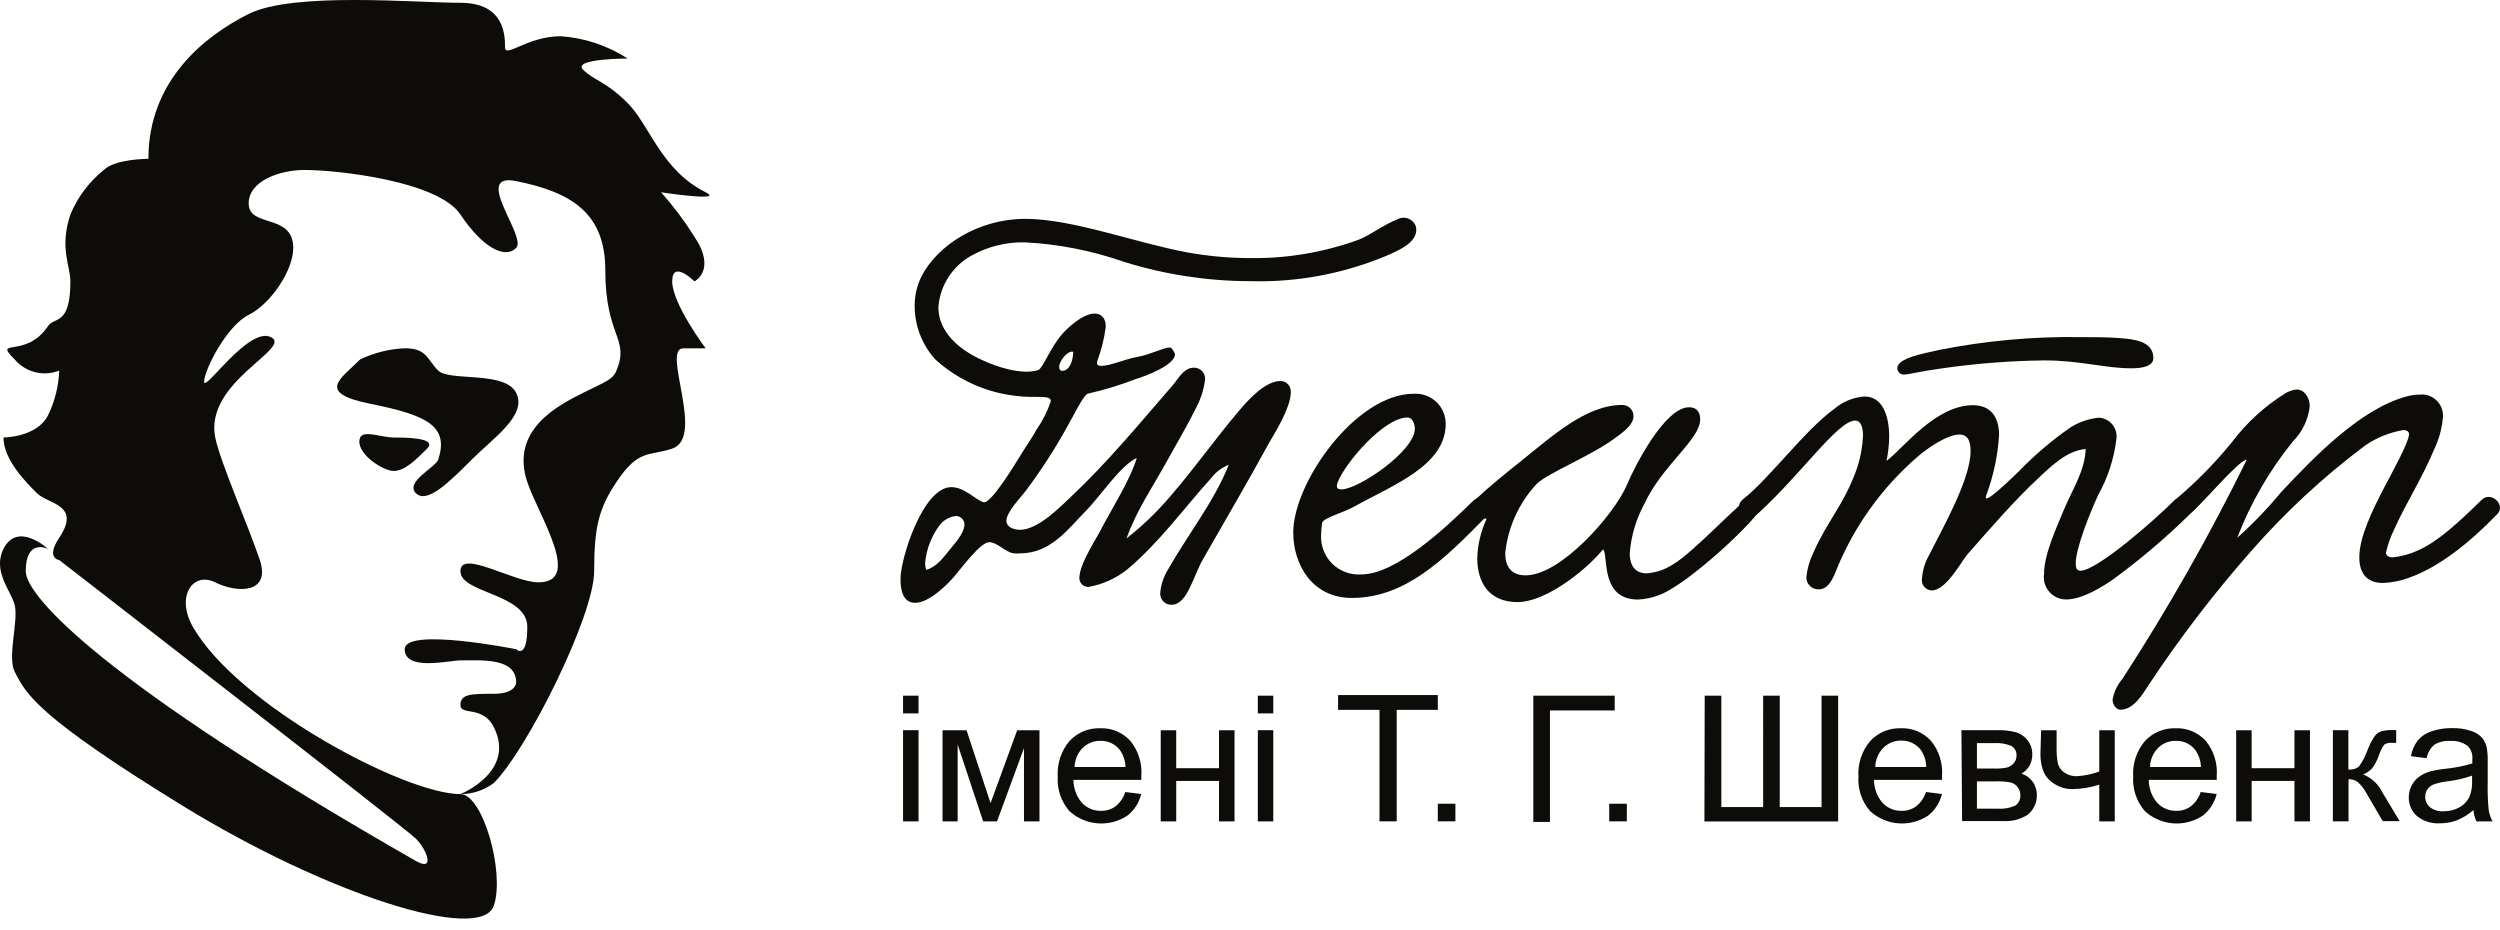 <svg xmlns="http://www.w3.org/2000/svg" width="86" height="32" fill="none" viewBox="0 0 86 32">
    <path fill="#0E0C08" d="M40.259 17.071c.847-.974 1.495-1.917 2.377-2.956.287-.341.882-1.008 1.407-1.008.05 0 .099.009.144.028.046.02.087.048.12.084.035.036.06.079.077.126.017.046.023.096.02.145 0 .56-.63 1.534-.74 1.73-.767 1.406-1.316 2.323-2.27 3.998-.36.614-.54 1.587-1.1 1.587-.102 0-.2-.04-.272-.112-.072-.072-.112-.17-.112-.27.02-.295.113-.579.268-.829.648-1.15 1.603-2.362 2.09-3.604-.244.096-.457.258-.614.468-.9.993-1.782 2.216-2.883 3.136-.383.303-.834.507-1.315.594-.042.004-.084-.001-.124-.015-.04-.014-.077-.036-.108-.065-.03-.029-.055-.064-.071-.103-.016-.04-.024-.081-.023-.123 0-.507.648-1.442.767-1.714.341-.648 1.008-1.71 1.208-2.416-.575.272-1.28 1.35-1.749 1.821-.56.56-1.188 1.461-2.25 1.461-.078.01-.156.01-.234 0-.288-.034-.56-.383-.847-.383-.288 0-.936.866-1.173 1.15-.238.284-.882.936-1.37.936-.413 0-.505-.414-.505-.829 0-.686.766-3.151 1.748-3.151.468 0 .866.468 1.116.521.249.054 1.08-1.315 1.28-1.64.2-.327.36-.541.54-.867.21-.3.374-.627.488-.974 0-.234-.56-.088-1.208-.18-1.036-.116-2.008-.558-2.776-1.262-.452-.505-.702-1.159-.701-1.836-.002-.35.078-.695.233-1.008.541-1.063 1.948-1.983 3.57-1.983 1.622 0 3.75.81 5.552 1.15.72.132 1.45.199 2.181.2 1.271.018 2.535-.196 3.73-.629.415-.16.767-.468 1.37-.72.058-.027.122-.041.186-.04.065 0 .128.014.187.041.058.028.11.067.151.117.042.049.072.107.089.169.088.506-.575.794-1.081 1.008-1.468.604-3.046.893-4.632.848-1.473-.003-2.938-.228-4.344-.668-1.092-.382-2.233-.607-3.39-.667-.64-.016-1.274.139-1.836.449-.325.177-.601.433-.802.744-.201.312-.32.669-.348 1.039 0 .866.74 1.476 1.515 1.82.448.216 1.35.522 1.917.342.16-.054.414-.767.828-1.242.142-.161.682-.702 1.116-.702.252 0 .383.18.383.449-.051.4-.148.791-.288 1.17-.034.145 0 .18.146.18.288 0 .867-.254 1.227-.307.487-.092.9-.326 1.116-.326.088 0 .18.215.18.234 0 .36-.974.74-1.334.847-.54.209-1.093.378-1.657.506-.16.035-.521.809-.686 1.081-.421.771-.897 1.512-1.422 2.216-.18.253-.702.767-.702 1.082 0 .199.234.306.468.306.648 0 1.46-.866 1.767-1.15 1.227-1.15 2.377-2.542 3.497-3.834.16-.18.36-.594.72-.594.054 0 .106.01.155.032.048.02.092.052.128.09.036.04.064.085.081.136.017.05.024.103.02.156-.049.374-.171.735-.36 1.062-.273.56-.702 1.28-.867 1.587-.54.993-1.116 1.802-1.476 2.81.55-.43 1.055-.916 1.507-1.449zm-7.569 1.814c.127-.161.487-.54.487-.848-.002-.075-.032-.147-.086-.2-.053-.054-.126-.085-.201-.087-.11.011-.215.044-.31.097-.097.053-.182.124-.25.21-.289.382-.464.838-.506 1.315.001.079.013.157.034.233.36-.103.58-.406.832-.72zm3.746-6.254c0 .073.035.127.108.127.16 0 .287-.161.34-.383.022-.09.033-.181.035-.273-.195-.057-.483.322-.483.518v.011zM46.581 17.429c-.383.215-1.062.383-1.1.56-.02.127-.03.255-.035.383-.014.186.013.372.078.547.065.175.166.333.298.465.132.132.29.233.465.298.175.065.361.092.547.078 1.173 0 2.864-1.568 3.834-2.523.341-.341.828.146.468.522-1.476 1.514-2.81 2.81-4.632 2.81-1.368 0-2.016-1.15-2.016-2.25 0-1.73 2.162-4.774 4.144-4.774.143-.009.285.012.42.06.133.049.256.125.359.223.103.098.185.217.24.348.056.132.083.273.082.416-.016 1.43-1.798 2.082-3.152 2.837zm-.56-.847c-.017.04-.029.082-.034.126 0 .092.053.127.16.127.576 0 2.524-1.315 2.524-2.09 0-.146-.073-.383-.253-.383-.828.004-2.159 1.59-2.397 2.22z"/>
    <path fill="#0E0C08" d="M50.565 17.518c.005-.064.024-.126.055-.182.031-.056.074-.105.125-.144.521-.486 1.17-1.008 1.514-1.28 1.15-.92 2.3-1.982 3.55-1.982.102 0 .2.04.272.112.072.072.112.17.112.271 0 .307-.383.575-.648.767-.866.633-2.3 1.188-2.684 1.568-.61.654-.989 1.488-1.081 2.377 0 .433.18.767.702.767 1.227 0 3.067-2.128 3.477-3.098.288-.686 1.315-2.684 2.143-2.684.234 0 .384.127.384.414 0 .702-1.296 1.568-1.917 2.903-.288.527-.46 1.11-.506 1.71 0 .467.233.686.575.686.313-.022.616-.121.882-.288.74-.414 2.488-2.342 2.722-2.342.087.009.169.048.23.11.063.062.102.144.111.231 0 .307-2.504 2.684-3.531 3.044-.225.085-.462.134-.702.146-1.28 0-1.027-1.422-1.188-1.714 0 0-.054 0-.073.054-.614.72-1.948 1.748-2.883 1.748-1.009 0-1.388-.701-1.388-1.514.013-.455.118-.902.306-1.315v-.054c-.056.023-.118.033-.18.03-.06-.004-.12-.021-.174-.051-.054-.03-.1-.071-.136-.122-.035-.05-.059-.107-.07-.168z"/>
    <path fill="#0E0C08" d="M70.149 16.42c-.867.809-1.641 1.71-2.47 2.65-.233.287-.74 1.241-1.226 1.241-.048-.001-.095-.012-.139-.033-.043-.02-.082-.049-.114-.085-.032-.036-.057-.078-.072-.123-.015-.046-.02-.094-.016-.142.018-.268.09-.529.214-.767.522-1.027 1.461-2.684 1.461-3.638 0-.234-.034-.575-.383-.575-.433 0-1.15.506-1.442.766-1.215 1.05-2.166 2.371-2.776 3.857-.126.326-.287.702-.613.702-.058.004-.116-.005-.17-.025-.055-.02-.104-.052-.145-.093-.041-.041-.073-.09-.094-.145-.02-.054-.028-.112-.024-.17.03-.283.11-.558.233-.813.507-1.15 1.063-1.656 1.515-2.937.116-.356.183-.726.2-1.1 0-.288-.074-.522-.27-.522-.593 0-1.836 1.821-3.335 3.19-.448.414-.9-.2-.521-.487.92-.72 2.09-2.342 3.151-3.117.29-.244.65-.389 1.028-.414.613 0 .847.648.847 1.388-.004.278-.034.556-.092.828.56-.414 1.676-1.917 2.972-1.917.594 0 .9.384.9 1.028-.044.715-.195 1.419-.448 2.09-.126.383.847-.576 1.116-.829.548-.57 1.152-1.084 1.802-1.534.29-.178.616-.289.954-.325.09.003.177.024.257.063.08.039.152.094.21.162.057.067.1.147.125.232.026.085.033.175.022.263-.081.685-.296 1.347-.633 1.948-.287.629-.767 1.821-.767 2.343 0 .092 0 .253.161.253.576 0 2.596-1.783 3.225-2.416.034-.032.074-.057.118-.073.044-.016.09-.024.138-.022.046.001.092.012.135.031.043.02.081.047.113.082.032.034.057.074.073.118.017.044.025.09.023.137-.002.047-.013.093-.032.136-.02.042-.047.08-.081.113-.811.794-1.679 1.528-2.596 2.197-.287.199-1.027.686-1.603.686-.11 0-.218-.022-.318-.066-.1-.045-.19-.11-.262-.193-.073-.082-.127-.179-.16-.284-.031-.104-.04-.215-.026-.324 0-.72.468-1.675.667-2.181.307-.74.74-1.369.767-2.128-.644.054-1.166.575-1.6.974zm3.17-3.75c-.9 0-1.767-.272-2.99-.272-1.175.014-2.348.105-3.512.272-.793.107-1.15.215-1.334.215-.057-.001-.11-.024-.15-.064-.04-.04-.064-.094-.065-.15 0-.361.901-.507 1.423-.63 1.607-.32 3.245-.47 4.884-.444.449 0 .901 0 1.35.034.448.035 1.15.092 1.15.686.004.28-.376.353-.755.353z"/>
    <path fill="#0E0C08" d="M78.492 16.907c1.15-1.227 2.737-2.864 4.325-3.278.135-.035.274-.053.414-.054.103-.012.207-.001.306.031s.19.085.266.155c.076.07.137.156.178.251.04.096.06.199.059.303-.03.399-.134.79-.307 1.15-.414.993-.993 1.89-1.369 2.738-.127.257-.224.529-.288.808 0 .108.108.162.234.162.313-.033.618-.119.901-.254.668-.306 1.335-.92 2.163-1.729.326-.306.828.18.54.487-.954.99-2.016 1.837-3.044 2.197-.288.108-.593.17-.9.18-.522 0-.81-.306-.81-.881 0-.702.449-1.622.882-2.45.215-.415.828-1.515.828-1.783 0-.092-.073-.146-.2-.146-.463.079-.906.257-1.295.521-1.448 1.082-2.777 2.315-3.965 3.677-1.26 1.433-2.422 2.95-3.477 4.54-.215.326-.521.882-.993.882-.146 0-.268-.18-.268-.342.046-.266.164-.516.34-.72 1.574-2.426 3.001-4.943 4.276-7.538-.269 0-1.568 1.568-1.963 1.875-.395.306-.794-.108-.487-.506.71-.598 1.363-1.261 1.948-1.983.504-.666 1.127-1.234 1.836-1.675.117-.07.248-.113.383-.127.269 0 .45.288.45.575-.049.457-.252.883-.576 1.208-.81.998-1.457 2.117-1.917 3.317.55-.491 1.06-1.023 1.53-1.591zM31.065 24.54v-.61h.533v.61h-.533zm0 3.715v-3.137h.533v3.137h-.533zM32.422 25.121h.828l.825 2.508.916-2.508h.767v3.136h-.533v-2.523l-.928 2.523h-.475l-.879-2.645v2.645h-.52v-3.136zM38.71 27.245l.548.069c-.07.296-.239.56-.48.747-.301.198-.66.29-1.021.262-.36-.028-.7-.176-.968-.419-.285-.328-.43-.755-.403-1.188-.027-.446.118-.886.407-1.227.135-.145.299-.258.482-.334.182-.075.379-.11.576-.103.192-.007.383.028.56.102.178.075.337.186.468.327.277.337.415.768.383 1.204v.142h-2.335c-.001.29.102.57.291.79.084.09.186.16.299.208.113.047.234.07.357.068.178.005.354-.05.498-.154.16-.127.277-.3.338-.494zm-1.745-.86h1.752c-.005-.213-.074-.42-.199-.593-.079-.099-.18-.178-.294-.231-.114-.053-.24-.08-.365-.076-.114-.003-.228.017-.334.06-.106.041-.203.105-.284.185-.171.176-.27.41-.276.656zM39.93 25.121h.532v1.304h1.472V25.12h.533v3.136h-.533v-1.391h-1.472v1.391h-.533v-3.136zM43.269 24.54v-.61h.532v.61h-.532zm0 3.715v-3.137h.532v3.137h-.532zM47.455 28.254V24.42H46.03v-.51h3.431v.51h-1.414v3.834h-.59zM49.46 28.254v-.606h.606v.606h-.606zM52.746 23.93h2.8v.51h-2.228v3.834h-.572V23.93zM55.357 28.254v-.606h.606v.606h-.606zM58.643 23.93h.571v3.834h1.438V23.93h.571v3.834h1.438V23.93h.571v4.328h-4.6l.01-4.328zM66.254 27.245l.548.069c-.07.296-.24.56-.48.747-.302.198-.661.29-1.021.262-.36-.028-.701-.176-.968-.419-.285-.328-.43-.755-.403-1.188-.028-.446.118-.886.407-1.227.134-.145.299-.258.481-.334.183-.075.38-.11.577-.103.192-.007.383.028.56.102.178.075.337.186.467.327.278.337.415.768.384 1.204v.142h-2.34c0 .29.103.57.292.79.084.09.186.16.299.208.112.047.234.07.357.068.178.005.353-.05.498-.154.161-.127.28-.299.341-.494zm-1.745-.86h1.752c-.002-.215-.07-.425-.195-.601-.08-.099-.18-.178-.294-.23-.115-.054-.24-.08-.366-.077-.114-.003-.228.017-.334.06-.106.042-.202.105-.283.186-.175.177-.275.414-.28.663zM67.473 25.119H68.7c.226-.009.452.017.67.077.153.051.286.147.384.276.105.137.16.306.157.479.002.133-.03.265-.092.383-.067.116-.164.213-.28.28.155.047.29.144.384.276.099.14.15.308.145.48 0 .126-.029.251-.084.365-.055.114-.135.215-.234.294-.25.159-.544.234-.84.215h-1.414l-.023-3.125zm.533 1.319h.567c.157.006.314-.005.468-.035.087-.025.165-.074.226-.142.064-.07.1-.162.1-.256.006-.069-.007-.138-.038-.199-.031-.06-.08-.112-.139-.146-.19-.079-.396-.112-.602-.096h-.582v.874zm0 1.38h.697c.213.018.426-.018.621-.104.058-.04.105-.094.136-.157.03-.063.045-.133.04-.203.001-.101-.032-.2-.095-.28-.062-.083-.152-.14-.253-.16-.166-.029-.334-.04-.502-.035h-.644v.939zM70.214 25.121h.533v.594c-.006.187.01.373.046.556.035.124.113.23.219.303.128.089.281.133.437.127.262-.015.52-.07.766-.161V25.12h.533v3.136h-.533v-1.265c-.295.098-.604.15-.916.153-.223.005-.442-.058-.629-.18-.173-.102-.308-.258-.383-.445-.066-.185-.099-.381-.096-.578l.023-.82zM75.704 27.245l.549.069c-.07.296-.24.56-.48.747-.302.198-.661.29-1.021.262-.36-.028-.701-.176-.968-.419-.285-.328-.43-.755-.403-1.188-.028-.446.118-.886.406-1.227.135-.145.3-.258.482-.334.183-.075.38-.11.577-.103.192-.007.383.028.56.102.177.075.337.186.467.327.278.337.415.768.383 1.204v.142h-2.338c-.001.29.102.57.291.79.084.09.185.16.298.208.113.047.235.07.358.068.178.005.353-.05.498-.154.161-.127.28-.299.341-.494zm-1.744-.86h1.752c-.005-.213-.075-.42-.2-.593-.078-.099-.179-.178-.293-.231-.114-.053-.24-.08-.366-.076-.114-.003-.227.017-.334.06-.106.041-.202.105-.283.185-.172.176-.27.41-.276.656zM76.924 25.121h.532v1.304h1.473V25.12h.533v3.136h-.533v-1.391h-1.472v1.391h-.533v-3.136zM80.251 25.118h.533v1.354c.127.013.254-.02.357-.096.128-.173.229-.364.3-.568.063-.173.148-.338.252-.49.057-.074.135-.13.222-.161.133-.034.27-.048.407-.043h.107v.441h-.145c-.094-.013-.19.009-.269.062-.08.118-.143.247-.188.383-.052.152-.127.296-.222.426-.087.092-.193.166-.31.214.294.122.534.348.67.637l.583.97h-.583l-.563-.966c-.077-.146-.18-.276-.303-.384-.091-.063-.2-.095-.31-.092v1.45h-.538v-3.137zM85.086 27.866c-.168.149-.36.268-.567.352-.188.07-.387.105-.587.104-.287.018-.57-.072-.793-.253-.09-.08-.162-.18-.21-.292-.047-.11-.07-.231-.067-.352 0-.143.035-.284.102-.41.067-.127.164-.235.282-.315.117-.078.247-.136.383-.172.156-.037.313-.064.472-.08.32-.03.638-.092.947-.185v-.138c.009-.082 0-.165-.026-.244-.026-.079-.068-.15-.124-.212-.173-.132-.388-.196-.605-.18-.194-.015-.386.03-.553.13-.138.12-.231.284-.264.464l-.54-.07c.034-.195.115-.38.233-.54.124-.146.286-.255.468-.314.23-.078.47-.116.713-.111.221-.007.442.025.652.096.147.043.279.125.383.237.083.105.14.23.165.36.023.163.032.327.027.492v.701c-.008.314.003.627.035.94.022.134.067.264.134.383h-.556c-.058-.123-.093-.256-.104-.391zm-.046-1.185c-.28.1-.57.166-.866.2-.159.017-.314.053-.464.107-.086.035-.16.095-.211.172-.06.095-.085.208-.069.32.016.11.072.213.157.286.135.103.302.154.472.142.19.003.377-.043.544-.134.156-.087.28-.221.353-.384.065-.17.094-.351.084-.533v-.176zM23.891 9.68s.767-.382 0-1.533c-.34-.542-.724-1.055-1.15-1.533 0 0 2.22.34 1.534 0-1.534-.767-1.917-2.3-2.684-3.068-.767-.766-1.15-.766-1.534-1.15-.383-.383 1.534-.383 1.534-.383-.69-.446-1.481-.71-2.3-.767-1.15 0-1.918.767-1.918.383 0-.383 0-1.533-1.533-1.533-1.534 0-5.751-.384-7.285.383-1.533.767-3.45 2.3-3.45 4.984 0 0-1.15 0-1.534.384-.506.407-.901.934-1.15 1.533-.384 1.15 0 1.76 0 2.3 0 1.534-.556 1.216-.767 1.534-.767 1.15-1.917.384-1.15 1.15.183.217.43.37.705.44.275.068.565.049.828-.056-.02.532-.15 1.055-.383 1.534-.383.767-1.534.767-1.534.767 0 .766.767 1.533 1.15 1.917.384.383 1.534.383.767 1.533-.475.713 0 .767 0 .767s11.886 9.202 12.27 9.585c.383.383.666 1.15 0 .767C3.57 23.483.886 20.508.886 19.649c0-1.15.767-.766.767-.766s-1.05-.97-1.534 0c-.383.766.261 1.445.384 1.917.142.555-.257 1.786 0 2.3.383.767.767 1.534 5.75 4.6 4.985 3.068 10.299 4.763 10.736 3.451.384-1.15-.383-3.834-1.15-3.834-1.917 0-7.668-3.067-9.202-5.75-.602-1.055 0-1.918.767-1.534.767.383 1.917.383 1.534-.767-.384-1.15-1.365-3.378-1.534-4.217-.383-1.917 2.684-3.068 1.917-3.451-.767-.384-2.3 1.917-2.3 1.534 0-.384.766-1.918 1.533-2.3.767-.384 1.534-1.534 1.534-2.301 0-1.212-1.534-.675-1.534-1.534 0-.767 1.058-1.15 1.917-1.15 1.15 0 4.601.383 5.368 1.533.767 1.15 1.534 1.534 1.917 1.15.383-.383-1.534-2.61 0-2.3 1.917.384 3.067 1.112 3.067 3.068 0 2.3.847 2.33.383 3.45-.13.318-.383.384-1.15.767-.87.437-2.515 1.277-1.917 3.067.384 1.15 1.917 3.45.384 3.45-.86 0-2.684-1.15-2.684-.383 0 .767 2.3.767 2.3 1.917s-.383.767-.383.767-3.834-.767-3.834 0 1.534.384 1.917.384c.767 0 1.917-.092 1.917.766 0 0 0 .384-.767.384s-1.15 0-1.15.383c0 .384.767 0 1.15.767.767 1.534-1.15 2.3-1.15 2.3.415.002.82-.133 1.15-.383 1.15-1.15 3.45-5.751 3.45-7.285 0-1.533.166-2.166.767-3.067.767-1.15 1.105-.878 1.918-1.15 1.15-.383-.384-3.45.383-3.45h.767s-1.15-1.534-1.15-2.301c0-.767.766 0 .766 0z"/>
    <path fill="#0E0C08" d="M14.306 16.965c.384.383 1.15-.384 1.917-1.15.767-.767 1.917-1.534 1.534-2.3-.384-.768-2.3-.384-2.684-.768-.383-.383-.383-.767-1.15-.767-.532.024-1.053.154-1.534.384-.686.686-1.533 1.15.384 1.534 1.917.383 2.684.766 2.3 1.917-.084.252-1.15.766-.767 1.15z"/>
    <path fill="#0E0C08" d="M13.54 16.201c.383 0 .766-.383 1.15-.766.383-.384-.767-.384-1.15-.384-.384 0-1.04-.264-1.15 0-.208.502.766 1.15 1.15 1.15z"/>
</svg>
